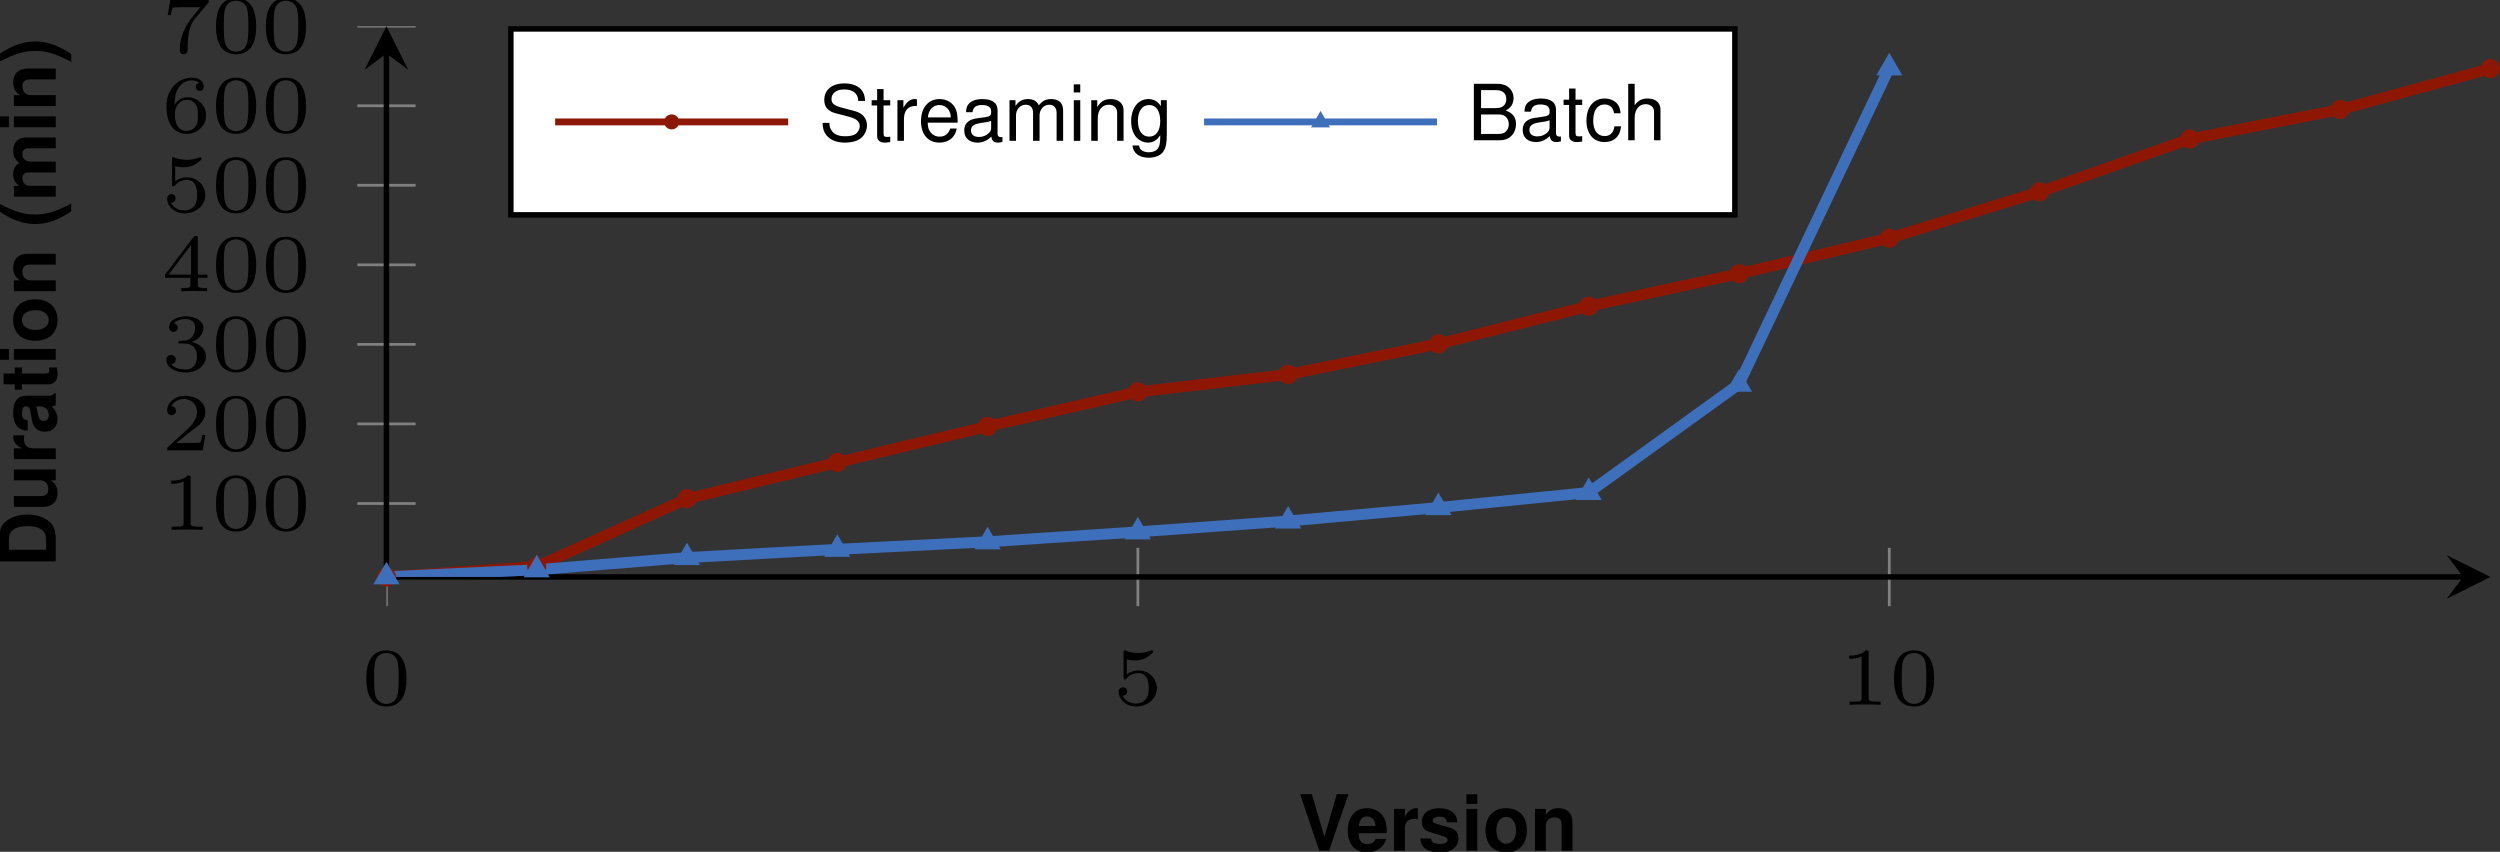 <?xml version='1.0'?>
<!-- This file was generated by dvisvgm 1.9.2 -->
<svg height='62.182pt' version='1.1' viewBox='2.864 -12.138 182.505 62.182' width='182.505pt' xmlns='http://www.w3.org/2000/svg' xmlns:xlink='http://www.w3.org/1999/xlink'>
<rect x="2.864" y="-12.138" width="182.505" height="62.182" fill="#333333" stroke="none"/>
<defs>
<clipPath id='clip1'>
<path d='M31.074 171.711H184.668V-151.957H31.074'/>
</clipPath>
<clipPath id='clip2'>
<path d='M-110.692 29.98V-10.227H326.433V29.98'/>
</clipPath>
<clipPath id='clip3'>
<path d='M31.074 29.98H184.668V-10.227H31.074Z'/>
</clipPath>
<path d='M1.148 -4.124C0.498 -3.146 0.226 -2.365 0.226 -1.499C0.226 -0.628 0.498 0.153 1.148 1.131H1.714C1.115 -0.034 0.922 -0.668 0.922 -1.499C0.922 -2.325 1.115 -2.97 1.714 -4.124H1.148Z' id='g1-40'/>
<path d='M0.69 1.131C1.341 0.153 1.612 -0.628 1.612 -1.494C1.612 -2.365 1.341 -3.146 0.69 -4.124H0.124C0.724 -2.959 0.917 -2.325 0.917 -1.494C0.917 -0.668 0.724 -0.023 0.124 1.131H0.69Z' id='g1-41'/>
<path d='M0.436 0H2.048C2.676 0 3.072 -0.147 3.349 -0.481C3.677 -0.866 3.853 -1.426 3.853 -2.065C3.853 -2.699 3.677 -3.259 3.349 -3.649C3.072 -3.983 2.682 -4.124 2.048 -4.124H0.436V0ZM1.284 -0.707V-3.417H2.048C2.687 -3.417 3.004 -2.97 3.004 -2.059C3.004 -1.154 2.687 -0.707 2.048 -0.707H1.284Z' id='g1-68'/>
<path d='M2.246 0L3.66 -4.124H2.806L1.907 -1.018L0.99 -4.124H0.136L1.528 0H2.246Z' id='g1-86'/>
<path d='M2.965 -0.096C2.823 -0.226 2.783 -0.311 2.783 -0.47V-2.167C2.783 -2.789 2.359 -3.106 1.533 -3.106S0.277 -2.755 0.226 -2.048H0.99C1.03 -2.365 1.16 -2.467 1.55 -2.467C1.856 -2.467 2.008 -2.365 2.008 -2.161C2.008 -2.059 1.957 -1.969 1.873 -1.924C1.765 -1.867 1.765 -1.867 1.375 -1.805L1.058 -1.748C0.453 -1.646 0.158 -1.335 0.158 -0.786C0.158 -0.526 0.232 -0.311 0.373 -0.158C0.549 0.023 0.815 0.13 1.086 0.13C1.426 0.13 1.737 -0.017 2.014 -0.306C2.014 -0.147 2.031 -0.091 2.105 0H2.965V-0.096ZM2.008 -1.228C2.008 -0.769 1.782 -0.509 1.38 -0.509C1.115 -0.509 0.95 -0.651 0.95 -0.877C0.95 -1.115 1.075 -1.228 1.403 -1.296L1.675 -1.346C1.884 -1.386 1.918 -1.397 2.008 -1.443V-1.228Z' id='g1-97'/>
<path d='M2.965 -1.279C2.97 -1.346 2.97 -1.375 2.97 -1.414C2.97 -1.72 2.925 -2.003 2.851 -2.218C2.648 -2.772 2.155 -3.106 1.539 -3.106C0.662 -3.106 0.124 -2.472 0.124 -1.448C0.124 -0.47 0.656 0.13 1.522 0.13C2.206 0.13 2.761 -0.26 2.936 -0.86H2.155C2.059 -0.617 1.839 -0.475 1.55 -0.475C1.324 -0.475 1.143 -0.571 1.03 -0.741C0.956 -0.854 0.928 -0.99 0.917 -1.279H2.965ZM0.928 -1.805C0.979 -2.269 1.177 -2.501 1.528 -2.501C1.726 -2.501 1.907 -2.404 2.02 -2.246C2.093 -2.133 2.127 -2.014 2.144 -1.805H0.928Z' id='g1-101'/>
<path d='M1.171 -3.055H0.379V0H1.171V-3.055ZM1.171 -4.124H0.379V-3.417H1.171V-4.124Z' id='g1-105'/>
<path d='M0.339 -3.055V0H1.131V-1.833C1.131 -2.206 1.335 -2.433 1.675 -2.433C1.941 -2.433 2.105 -2.28 2.105 -2.037V0H2.897V-1.833C2.897 -2.206 3.1 -2.433 3.44 -2.433C3.706 -2.433 3.87 -2.28 3.87 -2.037V0H4.662V-2.161C4.662 -2.755 4.3 -3.106 3.689 -3.106C3.304 -3.106 3.032 -2.97 2.795 -2.653C2.648 -2.942 2.342 -3.106 1.963 -3.106C1.612 -3.106 1.386 -2.987 1.126 -2.676V-3.055H0.339Z' id='g1-109'/>
<path d='M0.356 -3.055V0H1.148V-1.833C1.148 -2.195 1.403 -2.433 1.788 -2.433C2.127 -2.433 2.297 -2.246 2.297 -1.884V0H3.089V-2.048C3.089 -2.721 2.716 -3.106 2.065 -3.106C1.652 -3.106 1.375 -2.953 1.148 -2.614V-3.055H0.356Z' id='g1-110'/>
<path d='M1.703 -3.106C0.769 -3.106 0.198 -2.489 0.198 -1.488C0.198 -0.481 0.769 0.13 1.709 0.13C2.636 0.13 3.219 -0.487 3.219 -1.465C3.219 -2.501 2.659 -3.106 1.703 -3.106ZM1.709 -2.467C2.144 -2.467 2.427 -2.076 2.427 -1.477C2.427 -0.905 2.133 -0.509 1.709 -0.509C1.279 -0.509 0.99 -0.905 0.99 -1.488S1.279 -2.467 1.709 -2.467Z' id='g1-111'/>
<path d='M0.356 -3.055V0H1.148V-1.624C1.148 -2.088 1.38 -2.32 1.844 -2.32C1.929 -2.32 1.986 -2.314 2.093 -2.297V-3.1C2.048 -3.106 2.02 -3.106 1.997 -3.106C1.635 -3.106 1.318 -2.868 1.148 -2.455V-3.055H0.356Z' id='g1-114'/>
<path d='M2.857 -2.071C2.846 -2.716 2.348 -3.106 1.528 -3.106C0.752 -3.106 0.272 -2.716 0.272 -2.088C0.272 -1.884 0.334 -1.709 0.441 -1.59C0.549 -1.482 0.645 -1.431 0.939 -1.335L1.884 -1.041C2.082 -0.979 2.15 -0.917 2.15 -0.792C2.15 -0.605 1.929 -0.492 1.561 -0.492C1.358 -0.492 1.194 -0.532 1.092 -0.6C1.007 -0.662 0.973 -0.724 0.939 -0.888H0.164C0.187 -0.221 0.679 0.13 1.607 0.13C2.031 0.13 2.354 0.04 2.58 -0.141S2.942 -0.605 2.942 -0.905C2.942 -1.301 2.744 -1.556 2.342 -1.675L1.341 -1.963C1.12 -2.031 1.064 -2.076 1.064 -2.201C1.064 -2.37 1.245 -2.484 1.522 -2.484C1.901 -2.484 2.088 -2.348 2.093 -2.071H2.857Z' id='g1-115'/>
<path d='M1.703 -2.993H1.262V-3.813H0.47V-2.993H0.079V-2.467H0.47V-0.588C0.47 -0.107 0.724 0.13 1.245 0.13C1.42 0.13 1.561 0.113 1.703 0.068V-0.487C1.624 -0.475 1.578 -0.47 1.522 -0.47C1.313 -0.47 1.262 -0.532 1.262 -0.803V-2.467H1.703V-2.993Z' id='g1-116'/>
<path d='M3.061 0V-3.055H2.269V-1.143C2.269 -0.781 2.014 -0.543 1.629 -0.543C1.29 -0.543 1.12 -0.724 1.12 -1.092V-3.055H0.328V-0.928C0.328 -0.255 0.702 0.13 1.352 0.13C1.765 0.13 2.042 -0.023 2.269 -0.362V0H3.061Z' id='g1-117'/>
<path d='M3.288 -1.907C3.288 -2.343 3.288 -3.975 1.823 -3.975S0.359 -2.343 0.359 -1.907C0.359 -1.476 0.359 0.126 1.823 0.126S3.288 -1.476 3.288 -1.907ZM1.823 -0.066C1.572 -0.066 1.166 -0.185 1.022 -0.681C0.927 -1.028 0.927 -1.614 0.927 -1.985C0.927 -2.385 0.927 -2.845 1.01 -3.168C1.16 -3.706 1.614 -3.784 1.823 -3.784C2.098 -3.784 2.493 -3.652 2.624 -3.198C2.714 -2.881 2.72 -2.445 2.72 -1.985C2.72 -1.602 2.72 -0.998 2.618 -0.664C2.451 -0.143 2.02 -0.066 1.823 -0.066Z' id='g2-48'/>
<path d='M2.146 -3.796C2.146 -3.975 2.122 -3.975 1.943 -3.975C1.548 -3.593 0.938 -3.593 0.723 -3.593V-3.359C0.879 -3.359 1.273 -3.359 1.632 -3.527V-0.508C1.632 -0.311 1.632 -0.233 1.016 -0.233H0.759V0C1.088 -0.024 1.554 -0.024 1.889 -0.024S2.69 -0.024 3.019 0V-0.233H2.762C2.146 -0.233 2.146 -0.311 2.146 -0.508V-3.796Z' id='g2-49'/>
<path d='M3.216 -1.118H2.995C2.983 -1.034 2.923 -0.64 2.833 -0.574C2.792 -0.538 2.307 -0.538 2.224 -0.538H1.106L1.871 -1.16C2.074 -1.321 2.606 -1.704 2.792 -1.883C2.971 -2.062 3.216 -2.367 3.216 -2.792C3.216 -3.539 2.54 -3.975 1.739 -3.975C0.968 -3.975 0.43 -3.467 0.43 -2.905C0.43 -2.6 0.687 -2.564 0.753 -2.564C0.903 -2.564 1.076 -2.672 1.076 -2.887C1.076 -3.019 0.998 -3.21 0.735 -3.21C0.873 -3.515 1.237 -3.742 1.65 -3.742C2.277 -3.742 2.612 -3.276 2.612 -2.792C2.612 -2.367 2.331 -1.931 1.913 -1.548L0.496 -0.251C0.436 -0.191 0.43 -0.185 0.43 0H3.031L3.216 -1.118Z' id='g2-50'/>
<path d='M1.757 -1.985C2.265 -1.985 2.606 -1.644 2.606 -1.034C2.606 -0.377 2.212 -0.09 1.775 -0.09C1.614 -0.09 0.998 -0.126 0.729 -0.472C0.962 -0.496 1.058 -0.652 1.058 -0.813C1.058 -1.016 0.915 -1.154 0.717 -1.154C0.556 -1.154 0.377 -1.052 0.377 -0.801C0.377 -0.209 1.034 0.126 1.793 0.126C2.678 0.126 3.27 -0.442 3.27 -1.034C3.27 -1.47 2.935 -1.931 2.224 -2.11C2.696 -2.265 3.078 -2.648 3.078 -3.138C3.078 -3.616 2.517 -3.975 1.799 -3.975C1.1 -3.975 0.568 -3.652 0.568 -3.162C0.568 -2.905 0.765 -2.833 0.885 -2.833C1.04 -2.833 1.201 -2.941 1.201 -3.15C1.201 -3.335 1.07 -3.443 0.909 -3.467C1.19 -3.778 1.734 -3.778 1.787 -3.778C2.092 -3.778 2.475 -3.634 2.475 -3.138C2.475 -2.809 2.289 -2.236 1.692 -2.2C1.584 -2.194 1.423 -2.182 1.369 -2.182C1.309 -2.176 1.243 -2.17 1.243 -2.08C1.243 -1.985 1.309 -1.985 1.411 -1.985H1.757Z' id='g2-51'/>
<path d='M3.371 -0.98V-1.213H2.672V-3.856C2.672 -3.993 2.672 -4.035 2.523 -4.035C2.415 -4.035 2.403 -4.017 2.349 -3.945L0.275 -1.213V-0.98H2.134V-0.502C2.134 -0.305 2.134 -0.233 1.632 -0.233H1.459V0C1.578 -0.006 2.14 -0.024 2.403 -0.024S3.228 -0.006 3.347 0V-0.233H3.174C2.672 -0.233 2.672 -0.305 2.672 -0.502V-0.98H3.371ZM2.176 -3.383V-1.213H0.532L2.176 -3.383Z' id='g2-52'/>
<path d='M1.016 -3.318C1.213 -3.264 1.423 -3.24 1.626 -3.24C1.757 -3.24 2.092 -3.24 2.469 -3.449C2.57 -3.509 2.941 -3.754 2.941 -3.879C2.941 -3.957 2.881 -3.975 2.857 -3.975C2.839 -3.975 2.833 -3.975 2.768 -3.951C2.552 -3.868 2.248 -3.784 1.859 -3.784C1.566 -3.784 1.243 -3.838 0.974 -3.939C0.915 -3.963 0.891 -3.975 0.867 -3.975C0.783 -3.975 0.783 -3.909 0.783 -3.814V-2.02C0.783 -1.919 0.783 -1.847 0.891 -1.847C0.944 -1.847 0.962 -1.871 1.004 -1.919C1.154 -2.11 1.417 -2.313 1.883 -2.313C2.618 -2.313 2.618 -1.417 2.618 -1.225C2.618 -0.992 2.6 -0.658 2.403 -0.412C2.218 -0.185 1.943 -0.09 1.686 -0.09C1.273 -0.09 0.861 -0.317 0.717 -0.664C1.01 -0.669 1.046 -0.903 1.046 -0.974C1.046 -1.136 0.921 -1.279 0.735 -1.279C0.681 -1.279 0.43 -1.249 0.43 -0.95C0.43 -0.4 0.95 0.126 1.704 0.126C2.523 0.126 3.216 -0.454 3.216 -1.201C3.216 -1.883 2.666 -2.505 1.895 -2.505C1.506 -2.505 1.207 -2.379 1.016 -2.218V-3.318Z' id='g2-53'/>
<path d='M0.974 -1.979C0.98 -2.277 0.992 -2.774 1.201 -3.144C1.465 -3.599 1.859 -3.778 2.218 -3.778C2.355 -3.778 2.63 -3.754 2.774 -3.587C2.552 -3.551 2.517 -3.395 2.517 -3.3C2.517 -3.144 2.624 -3.013 2.803 -3.013S3.096 -3.126 3.096 -3.312C3.096 -3.676 2.821 -3.975 2.212 -3.975C1.285 -3.975 0.377 -3.168 0.377 -1.895C0.377 -0.442 1.052 0.126 1.841 0.126C2.074 0.126 2.481 0.09 2.845 -0.263C3.037 -0.454 3.27 -0.693 3.27 -1.219C3.27 -1.423 3.246 -1.805 2.881 -2.146C2.672 -2.337 2.409 -2.546 1.901 -2.546C1.482 -2.546 1.178 -2.331 0.974 -1.979ZM1.835 -0.09C0.992 -0.09 0.992 -1.118 0.992 -1.351C0.992 -1.865 1.333 -2.355 1.871 -2.355C2.182 -2.355 2.361 -2.23 2.505 -2.038C2.672 -1.805 2.672 -1.536 2.672 -1.219C2.672 -0.807 2.66 -0.604 2.457 -0.365C2.313 -0.185 2.122 -0.09 1.835 -0.09Z' id='g2-54'/>
<path d='M3.413 -3.61C3.467 -3.67 3.467 -3.682 3.467 -3.85H1.925C1.68 -3.85 1.536 -3.856 1.303 -3.873C1.01 -3.891 0.938 -3.897 0.909 -4.041H0.687L0.472 -2.732H0.693C0.711 -2.857 0.771 -3.21 0.861 -3.276C0.909 -3.312 1.423 -3.312 1.512 -3.312H2.863C2.798 -3.228 2.475 -2.845 2.331 -2.672C1.751 -1.973 1.345 -1.124 1.345 -0.215C1.345 -0.161 1.345 0.126 1.632 0.126C1.925 0.126 1.925 -0.149 1.925 -0.227V-0.395C1.925 -1.542 2.17 -2.128 2.469 -2.487L3.413 -3.61Z' id='g2-55'/>
<path d='M0.447 0H2.308C2.699 0 2.987 -0.107 3.208 -0.345C3.411 -0.56 3.525 -0.854 3.525 -1.177C3.525 -1.675 3.298 -1.974 2.772 -2.178C3.146 -2.354 3.344 -2.659 3.344 -3.078C3.344 -3.378 3.23 -3.643 3.015 -3.836C2.8 -4.034 2.518 -4.124 2.122 -4.124H0.447V0ZM0.973 -2.348V-3.66H1.991C2.286 -3.66 2.45 -3.621 2.591 -3.513C2.738 -3.4 2.817 -3.23 2.817 -3.004C2.817 -2.783 2.738 -2.608 2.591 -2.495C2.45 -2.387 2.286 -2.348 1.991 -2.348H0.973ZM0.973 -0.464V-1.884H2.257C2.512 -1.884 2.682 -1.822 2.806 -1.686C2.931 -1.556 2.998 -1.375 2.998 -1.171C2.998 -0.973 2.931 -0.792 2.806 -0.662C2.682 -0.526 2.512 -0.464 2.257 -0.464H0.973Z' id='g4-66'/>
<path d='M3.372 -2.914C3.366 -3.723 2.812 -4.192 1.861 -4.192C0.956 -4.192 0.396 -3.728 0.396 -2.981C0.396 -2.478 0.662 -2.161 1.205 -2.02L2.229 -1.748C2.75 -1.612 2.987 -1.403 2.987 -1.081C2.987 -0.86 2.868 -0.634 2.693 -0.509C2.529 -0.396 2.269 -0.334 1.935 -0.334C1.488 -0.334 1.182 -0.441 0.984 -0.679C0.832 -0.86 0.764 -1.058 0.769 -1.313H0.272C0.277 -0.933 0.351 -0.685 0.515 -0.458C0.798 -0.074 1.273 0.13 1.901 0.13C2.393 0.13 2.795 0.017 3.061 -0.187C3.338 -0.407 3.513 -0.775 3.513 -1.131C3.513 -1.641 3.196 -2.014 2.636 -2.167L1.601 -2.444C1.103 -2.58 0.922 -2.738 0.922 -3.055C0.922 -3.474 1.29 -3.751 1.844 -3.751C2.501 -3.751 2.868 -3.451 2.874 -2.914H3.372Z' id='g4-83'/>
<path d='M3.027 -0.277C2.976 -0.266 2.953 -0.266 2.925 -0.266C2.761 -0.266 2.67 -0.351 2.67 -0.498V-2.24C2.67 -2.767 2.286 -3.049 1.556 -3.049C1.126 -3.049 0.769 -2.925 0.571 -2.704C0.436 -2.552 0.379 -2.382 0.368 -2.088H0.843C0.883 -2.45 1.098 -2.614 1.539 -2.614C1.963 -2.614 2.201 -2.455 2.201 -2.172V-2.048C2.201 -1.85 2.082 -1.765 1.709 -1.72C1.041 -1.635 0.939 -1.612 0.758 -1.539C0.413 -1.397 0.238 -1.131 0.238 -0.747C0.238 -0.209 0.611 0.13 1.211 0.13C1.584 0.13 1.884 0 2.218 -0.306C2.252 -0.006 2.399 0.13 2.704 0.13C2.8 0.13 2.874 0.119 3.027 0.079V-0.277ZM2.201 -0.933C2.201 -0.775 2.155 -0.679 2.014 -0.549C1.822 -0.373 1.59 -0.283 1.313 -0.283C0.945 -0.283 0.73 -0.458 0.73 -0.758C0.73 -1.069 0.939 -1.228 1.443 -1.301C1.941 -1.369 2.042 -1.392 2.201 -1.465V-0.933Z' id='g4-97'/>
<path d='M2.665 -1.969C2.642 -2.257 2.58 -2.444 2.467 -2.608C2.263 -2.885 1.907 -3.049 1.494 -3.049C0.696 -3.049 0.175 -2.416 0.175 -1.431C0.175 -0.475 0.685 0.13 1.488 0.13C2.195 0.13 2.642 -0.294 2.699 -1.018H2.223C2.144 -0.543 1.901 -0.306 1.499 -0.306C0.979 -0.306 0.668 -0.73 0.668 -1.431C0.668 -2.172 0.973 -2.614 1.488 -2.614C1.884 -2.614 2.133 -2.382 2.189 -1.969H2.665Z' id='g4-99'/>
<path d='M2.902 -1.324C2.902 -1.776 2.868 -2.048 2.783 -2.269C2.591 -2.755 2.139 -3.049 1.584 -3.049C0.758 -3.049 0.226 -2.416 0.226 -1.443S0.741 0.13 1.573 0.13C2.252 0.13 2.721 -0.255 2.84 -0.9H2.365C2.235 -0.509 1.969 -0.306 1.59 -0.306C1.29 -0.306 1.035 -0.441 0.877 -0.69C0.764 -0.86 0.724 -1.03 0.718 -1.324H2.902ZM0.73 -1.709C0.769 -2.257 1.103 -2.614 1.578 -2.614C2.042 -2.614 2.399 -2.229 2.399 -1.742C2.399 -1.731 2.399 -1.72 2.393 -1.709H0.73Z' id='g4-101'/>
<path d='M2.331 -2.965V-2.535C2.093 -2.885 1.805 -3.049 1.426 -3.049C0.673 -3.049 0.164 -2.393 0.164 -1.431C0.164 -0.945 0.294 -0.549 0.537 -0.266C0.758 -0.017 1.075 0.13 1.386 0.13C1.759 0.13 2.02 -0.028 2.286 -0.402V-0.249C2.286 0.153 2.235 0.396 2.116 0.56C1.991 0.735 1.748 0.837 1.46 0.837C1.245 0.837 1.052 0.781 0.922 0.679C0.815 0.594 0.769 0.515 0.741 0.339H0.26C0.311 0.9 0.747 1.233 1.443 1.233C1.884 1.233 2.263 1.092 2.455 0.854C2.682 0.583 2.767 0.209 2.767 -0.487V-2.965H2.331ZM1.477 -2.614C1.986 -2.614 2.286 -2.184 2.286 -1.443C2.286 -0.735 1.98 -0.306 1.482 -0.306C0.967 -0.306 0.656 -0.741 0.656 -1.46C0.656 -2.172 0.973 -2.614 1.477 -2.614Z' id='g4-103'/>
<path d='M0.396 -4.124V0H0.866V-1.635C0.866 -2.24 1.182 -2.636 1.669 -2.636C1.822 -2.636 1.974 -2.585 2.088 -2.501C2.223 -2.404 2.28 -2.263 2.28 -2.054V0H2.75V-2.24C2.75 -2.738 2.393 -3.049 1.816 -3.049C1.397 -3.049 1.143 -2.919 0.866 -2.557V-4.124H0.396Z' id='g4-104'/>
<path d='M0.849 -2.965H0.379V0H0.849V-2.965ZM0.849 -4.124H0.373V-3.53H0.849V-4.124Z' id='g4-105'/>
<path d='M0.396 -2.965V0H0.871V-1.861C0.871 -2.291 1.182 -2.636 1.567 -2.636C1.918 -2.636 2.116 -2.421 2.116 -2.042V0H2.591V-1.861C2.591 -2.291 2.902 -2.636 3.287 -2.636C3.632 -2.636 3.836 -2.416 3.836 -2.042V0H4.311V-2.223C4.311 -2.755 4.005 -3.049 3.451 -3.049C3.055 -3.049 2.817 -2.931 2.54 -2.597C2.365 -2.914 2.127 -3.049 1.742 -3.049C1.346 -3.049 1.086 -2.902 0.832 -2.546V-2.965H0.396Z' id='g4-109'/>
<path d='M0.396 -2.965V0H0.871V-1.635C0.871 -2.24 1.188 -2.636 1.675 -2.636C2.048 -2.636 2.286 -2.41 2.286 -2.054V0H2.755V-2.24C2.755 -2.733 2.387 -3.049 1.816 -3.049C1.375 -3.049 1.092 -2.88 0.832 -2.467V-2.965H0.396Z' id='g4-110'/>
<path d='M0.39 -2.965V0H0.866V-1.539C0.866 -1.963 0.973 -2.24 1.199 -2.404C1.346 -2.512 1.488 -2.546 1.816 -2.552V-3.032C1.737 -3.044 1.697 -3.049 1.635 -3.049C1.33 -3.049 1.098 -2.868 0.826 -2.427V-2.965H0.39Z' id='g4-114'/>
<path d='M1.437 -2.965H0.95V-3.779H0.481V-2.965H0.079V-2.58H0.481V-0.339C0.481 -0.04 0.685 0.13 1.052 0.13C1.165 0.13 1.279 0.119 1.437 0.091V-0.306C1.375 -0.289 1.301 -0.283 1.211 -0.283C1.007 -0.283 0.95 -0.339 0.95 -0.549V-2.58H1.437V-2.965Z' id='g4-116'/>
</defs>
<g id='page1'>
<path clip-path='url(#clip1)' d='M31.074 32.109V27.855M85.93 32.109V27.855M140.785 32.109V27.855' fill='none' stroke='#808080' stroke-miterlimit='10.037' stroke-width='0.2'/>
<path clip-path='url(#clip2)' d='M28.949 24.617H33.203M28.949 18.809H33.203M28.949 13H33.203M28.949 7.195H33.203M28.949 1.387H33.203M28.949 -4.418H33.203M28.949 -10.227H33.203' fill='none' stroke='#808080' stroke-miterlimit='10.037' stroke-width='0.2'/>
<path d='M31.074 29.98H182.675' fill='none' stroke='#000000' stroke-miterlimit='10.037' stroke-width='0.4'/>
<path d='M184.668 29.98L181.48 28.387L182.675 29.98L181.48 31.574'/>
<path d='M31.074 29.98V-8.234' fill='none' stroke='#000000' stroke-miterlimit='10.037' stroke-width='0.4'/>
<path d='M31.074 -10.227L29.48 -7.039L31.074 -8.234L32.668 -7.039'/>
<g transform='matrix(1 0 0 1 -33.266 32.526)'>
<use x='62.515' xlink:href='#g2-48' y='6.788'/>
</g>
<g transform='matrix(1 0 0 1 21.589 32.526)'>
<use x='62.515' xlink:href='#g2-53' y='6.788'/>
</g>
<g transform='matrix(1 0 0 1 74.617 32.526)'>
<use x='62.515' xlink:href='#g2-49' y='6.788'/>
<use x='66.154' xlink:href='#g2-48' y='6.788'/>
</g>
<g transform='matrix(1 0 0 1 -47.878 19.755)'>
<use x='62.515' xlink:href='#g2-49' y='6.788'/>
<use x='66.154' xlink:href='#g2-48' y='6.788'/>
<use x='69.793' xlink:href='#g2-48' y='6.788'/>
</g>
<g transform='matrix(1 0 0 1 -47.878 13.947)'>
<use x='62.515' xlink:href='#g2-50' y='6.788'/>
<use x='66.154' xlink:href='#g2-48' y='6.788'/>
<use x='69.793' xlink:href='#g2-48' y='6.788'/>
</g>
<g transform='matrix(1 0 0 1 -47.878 8.14)'>
<use x='62.515' xlink:href='#g2-51' y='6.788'/>
<use x='66.154' xlink:href='#g2-48' y='6.788'/>
<use x='69.793' xlink:href='#g2-48' y='6.788'/>
</g>
<g transform='matrix(1 0 0 1 -47.878 2.333)'>
<use x='62.515' xlink:href='#g2-52' y='6.788'/>
<use x='66.154' xlink:href='#g2-48' y='6.788'/>
<use x='69.793' xlink:href='#g2-48' y='6.788'/>
</g>
<g transform='matrix(1 0 0 1 -47.878 -3.474)'>
<use x='62.515' xlink:href='#g2-53' y='6.788'/>
<use x='66.154' xlink:href='#g2-48' y='6.788'/>
<use x='69.793' xlink:href='#g2-48' y='6.788'/>
</g>
<g transform='matrix(1 0 0 1 -47.878 -9.281)'>
<use x='62.515' xlink:href='#g2-54' y='6.788'/>
<use x='66.154' xlink:href='#g2-48' y='6.788'/>
<use x='69.793' xlink:href='#g2-48' y='6.788'/>
</g>
<g transform='matrix(1 0 0 1 -47.878 -15.088)'>
<use x='62.515' xlink:href='#g2-55' y='6.788'/>
<use x='66.154' xlink:href='#g2-48' y='6.788'/>
<use x='69.793' xlink:href='#g2-48' y='6.788'/>
</g>
<path clip-path='url(#clip3)' d='M31.074 29.98L42.047 29.227L53.016 24.27L63.988 21.621L74.961 18.988L85.93 16.473L96.902 15.199L107.871 12.969L118.844 10.219L129.812 7.844L140.785 5.25L151.757 1.867L162.726 -1.988L173.699 -4.141L184.668 -7.125' fill='none' stroke='#8e1704' stroke-miterlimit='10.037' stroke-width='0.8'/>
<path clip-path='url(#clip3)' d='M31.074 29.969L42.047 29.457L53.016 28.566L63.988 27.965L74.961 27.414L85.93 26.691L96.902 25.898L107.871 24.914L118.844 23.816L129.812 15.906L140.785 -7.184' fill='none' stroke='#3e6fba' stroke-miterlimit='10.037' stroke-width='0.8'/>
<path d='M31.375 29.98C31.375 29.816 31.242 29.684 31.074 29.684C30.91 29.684 30.777 29.816 30.777 29.98C30.777 30.148 30.91 30.281 31.074 30.281C31.242 30.281 31.375 30.148 31.375 29.98ZM31.074 29.98' fill='#8e1704'/>
<path d='M31.375 29.98C31.375 29.816 31.242 29.684 31.074 29.684C30.91 29.684 30.777 29.816 30.777 29.98C30.777 30.148 30.91 30.281 31.074 30.281C31.242 30.281 31.375 30.148 31.375 29.98ZM31.074 29.98' fill='none' stroke='#8e1704' stroke-miterlimit='10.037' stroke-width='0.8'/>
<path d='M42.344 29.227C42.344 29.062 42.211 28.926 42.047 28.926C41.883 28.926 41.746 29.062 41.746 29.227C41.746 29.391 41.883 29.523 42.047 29.523C42.211 29.523 42.344 29.391 42.344 29.227ZM42.047 29.227' fill='#8e1704'/>
<path d='M42.344 29.227C42.344 29.062 42.211 28.926 42.047 28.926C41.883 28.926 41.746 29.062 41.746 29.227C41.746 29.391 41.883 29.523 42.047 29.523C42.211 29.523 42.344 29.391 42.344 29.227ZM42.047 29.227' fill='none' stroke='#8e1704' stroke-miterlimit='10.037' stroke-width='0.8'/>
<path d='M53.316 24.27C53.316 24.102 53.184 23.969 53.016 23.969C52.852 23.969 52.719 24.102 52.719 24.27C52.719 24.434 52.852 24.566 53.016 24.566C53.184 24.566 53.316 24.434 53.316 24.27ZM53.016 24.27' fill='#8e1704'/>
<path d='M53.316 24.27C53.316 24.102 53.184 23.969 53.016 23.969C52.852 23.969 52.719 24.102 52.719 24.27C52.719 24.434 52.852 24.566 53.016 24.566C53.184 24.566 53.316 24.434 53.316 24.27ZM53.016 24.27' fill='none' stroke='#8e1704' stroke-miterlimit='10.037' stroke-width='0.8'/>
<path d='M64.289 21.621C64.289 21.457 64.152 21.324 63.988 21.324C63.824 21.324 63.688 21.457 63.688 21.621C63.688 21.789 63.824 21.922 63.988 21.922C64.152 21.922 64.289 21.789 64.289 21.621ZM63.988 21.621' fill='#8e1704'/>
<path d='M64.289 21.621C64.289 21.457 64.152 21.324 63.988 21.324C63.824 21.324 63.688 21.457 63.688 21.621C63.688 21.789 63.824 21.922 63.988 21.922C64.152 21.922 64.289 21.789 64.289 21.621ZM63.988 21.621' fill='none' stroke='#8e1704' stroke-miterlimit='10.037' stroke-width='0.8'/>
<path d='M75.258 18.988C75.258 18.824 75.125 18.691 74.961 18.691C74.793 18.691 74.66 18.824 74.66 18.988C74.66 19.152 74.793 19.289 74.961 19.289C75.125 19.289 75.258 19.152 75.258 18.988ZM74.961 18.988' fill='#8e1704'/>
<path d='M75.258 18.988C75.258 18.824 75.125 18.691 74.961 18.691C74.793 18.691 74.66 18.824 74.66 18.988C74.66 19.152 74.793 19.289 74.961 19.289C75.125 19.289 75.258 19.152 75.258 18.988ZM74.961 18.988' fill='none' stroke='#8e1704' stroke-miterlimit='10.037' stroke-width='0.8'/>
<path d='M86.231 16.473C86.231 16.305 86.094 16.172 85.93 16.172S85.633 16.305 85.633 16.473C85.633 16.637 85.766 16.77 85.93 16.77S86.231 16.637 86.231 16.473ZM85.93 16.473' fill='#8e1704'/>
<path d='M86.231 16.473C86.231 16.305 86.094 16.172 85.93 16.172S85.633 16.305 85.633 16.473C85.633 16.637 85.766 16.77 85.93 16.77S86.231 16.637 86.231 16.473ZM85.93 16.473' fill='none' stroke='#8e1704' stroke-miterlimit='10.037' stroke-width='0.8'/>
<path d='M97.199 15.199C97.199 15.035 97.066 14.898 96.902 14.898C96.734 14.898 96.602 15.035 96.602 15.199C96.602 15.363 96.734 15.496 96.902 15.496C97.066 15.496 97.199 15.363 97.199 15.199ZM96.902 15.199' fill='#8e1704'/>
<path d='M97.199 15.199C97.199 15.035 97.066 14.898 96.902 14.898C96.734 14.898 96.602 15.035 96.602 15.199C96.602 15.363 96.734 15.496 96.902 15.496C97.066 15.496 97.199 15.363 97.199 15.199ZM96.902 15.199' fill='none' stroke='#8e1704' stroke-miterlimit='10.037' stroke-width='0.8'/>
<path d='M108.172 12.969C108.172 12.805 108.039 12.668 107.871 12.668C107.707 12.668 107.574 12.805 107.574 12.969C107.574 13.133 107.707 13.266 107.871 13.266C108.039 13.266 108.172 13.133 108.172 12.969ZM107.871 12.969' fill='#8e1704'/>
<path d='M108.172 12.969C108.172 12.805 108.039 12.668 107.871 12.668C107.707 12.668 107.574 12.805 107.574 12.969C107.574 13.133 107.707 13.266 107.871 13.266C108.039 13.266 108.172 13.133 108.172 12.969ZM107.871 12.969' fill='none' stroke='#8e1704' stroke-miterlimit='10.037' stroke-width='0.8'/>
<path d='M119.141 10.219C119.141 10.055 119.008 9.918 118.844 9.918C118.68 9.918 118.543 10.055 118.543 10.219C118.543 10.383 118.68 10.516 118.844 10.516C119.008 10.516 119.141 10.383 119.141 10.219ZM118.844 10.219' fill='#8e1704'/>
<path d='M119.141 10.219C119.141 10.055 119.008 9.918 118.844 9.918C118.68 9.918 118.543 10.055 118.543 10.219C118.543 10.383 118.68 10.516 118.844 10.516C119.008 10.516 119.141 10.383 119.141 10.219ZM118.844 10.219' fill='none' stroke='#8e1704' stroke-miterlimit='10.037' stroke-width='0.8'/>
<path d='M130.113 7.844C130.113 7.68 129.981 7.547 129.812 7.547C129.648 7.547 129.516 7.68 129.516 7.844C129.516 8.012 129.648 8.145 129.812 8.145C129.981 8.145 130.113 8.012 130.113 7.844ZM129.812 7.844' fill='#8e1704'/>
<path d='M130.113 7.844C130.113 7.68 129.981 7.547 129.812 7.547C129.648 7.547 129.516 7.68 129.516 7.844C129.516 8.012 129.648 8.145 129.812 8.145C129.981 8.145 130.113 8.012 130.113 7.844ZM129.812 7.844' fill='none' stroke='#8e1704' stroke-miterlimit='10.037' stroke-width='0.8'/>
<path d='M141.082 5.25C141.082 5.086 140.949 4.953 140.785 4.953C140.621 4.953 140.484 5.086 140.484 5.25C140.484 5.418 140.621 5.551 140.785 5.551C140.949 5.551 141.082 5.418 141.082 5.25ZM140.785 5.25' fill='#8e1704'/>
<path d='M141.082 5.25C141.082 5.086 140.949 4.953 140.785 4.953C140.621 4.953 140.484 5.086 140.484 5.25C140.484 5.418 140.621 5.551 140.785 5.551C140.949 5.551 141.082 5.418 141.082 5.25ZM140.785 5.25' fill='none' stroke='#8e1704' stroke-miterlimit='10.037' stroke-width='0.8'/>
<path d='M152.054 1.867C152.054 1.703 151.921 1.57 151.757 1.57C151.589 1.57 151.457 1.703 151.457 1.867C151.457 2.035 151.589 2.168 151.757 2.168C151.921 2.168 152.054 2.035 152.054 1.867ZM151.757 1.867' fill='#8e1704'/>
<path d='M152.054 1.867C152.054 1.703 151.921 1.57 151.757 1.57C151.589 1.57 151.457 1.703 151.457 1.867C151.457 2.035 151.589 2.168 151.757 2.168C151.921 2.168 152.054 2.035 152.054 1.867ZM151.757 1.867' fill='none' stroke='#8e1704' stroke-miterlimit='10.037' stroke-width='0.8'/>
<path d='M163.027 -1.988C163.027 -2.152 162.89 -2.285 162.726 -2.285C162.562 -2.285 162.429 -2.152 162.429 -1.988C162.429 -1.82 162.562 -1.688 162.726 -1.688C162.89 -1.688 163.027 -1.82 163.027 -1.988ZM162.726 -1.988' fill='#8e1704'/>
<path d='M163.027 -1.988C163.027 -2.152 162.89 -2.285 162.726 -2.285C162.562 -2.285 162.429 -2.152 162.429 -1.988C162.429 -1.82 162.562 -1.688 162.726 -1.688C162.89 -1.688 163.027 -1.82 163.027 -1.988ZM162.726 -1.988' fill='none' stroke='#8e1704' stroke-miterlimit='10.037' stroke-width='0.8'/>
<path d='M173.996 -4.141C173.996 -4.305 173.863 -4.438 173.699 -4.438C173.531 -4.438 173.398 -4.305 173.398 -4.141C173.398 -3.977 173.531 -3.84 173.699 -3.84C173.863 -3.84 173.996 -3.977 173.996 -4.141ZM173.699 -4.141' fill='#8e1704'/>
<path d='M173.996 -4.141C173.996 -4.305 173.863 -4.438 173.699 -4.438C173.531 -4.438 173.398 -4.305 173.398 -4.141C173.398 -3.977 173.531 -3.84 173.699 -3.84C173.863 -3.84 173.996 -3.977 173.996 -4.141ZM173.699 -4.141' fill='none' stroke='#8e1704' stroke-miterlimit='10.037' stroke-width='0.8'/>
<path d='M184.968 -7.125C184.968 -7.289 184.832 -7.426 184.668 -7.426C184.504 -7.426 184.371 -7.289 184.371 -7.125C184.371 -6.961 184.504 -6.828 184.668 -6.828C184.832 -6.828 184.968 -6.961 184.968 -7.125ZM184.668 -7.125' fill='#8e1704'/>
<path d='M184.968 -7.125C184.968 -7.289 184.832 -7.426 184.668 -7.426C184.504 -7.426 184.371 -7.289 184.371 -7.125C184.371 -6.961 184.504 -6.828 184.668 -6.828C184.832 -6.828 184.968 -6.961 184.968 -7.125ZM184.668 -7.125' fill='none' stroke='#8e1704' stroke-miterlimit='10.037' stroke-width='0.8'/>
<path d='M31.074 29.672L31.336 30.117H30.816Z' fill='#8e1704'/>
<path d='M31.074 29.672L31.336 30.117H30.816Z' fill='none' stroke='#3e6fba' stroke-miterlimit='10.037' stroke-width='0.8'/>
<path d='M42.047 29.16L42.305 29.609H41.789Z' fill='#8e1704'/>
<path d='M42.047 29.16L42.305 29.609H41.789Z' fill='none' stroke='#3e6fba' stroke-miterlimit='10.037' stroke-width='0.8'/>
<path d='M53.016 28.27L53.277 28.715H52.758Z' fill='#8e1704'/>
<path d='M53.016 28.27L53.277 28.715H52.758Z' fill='none' stroke='#3e6fba' stroke-miterlimit='10.037' stroke-width='0.8'/>
<path d='M63.988 27.664L64.246 28.113H63.73Z' fill='#8e1704'/>
<path d='M63.988 27.664L64.246 28.113H63.73Z' fill='none' stroke='#3e6fba' stroke-miterlimit='10.037' stroke-width='0.8'/>
<path d='M74.961 27.113L75.219 27.562H74.699Z' fill='#8e1704'/>
<path d='M74.961 27.113L75.219 27.562H74.699Z' fill='none' stroke='#3e6fba' stroke-miterlimit='10.037' stroke-width='0.8'/>
<path d='M85.93 26.391L86.188 26.84H85.672Z' fill='#8e1704'/>
<path d='M85.93 26.391L86.188 26.84H85.672Z' fill='none' stroke='#3e6fba' stroke-miterlimit='10.037' stroke-width='0.8'/>
<path d='M96.902 25.598L97.16 26.047H96.641Z' fill='#8e1704'/>
<path d='M96.902 25.598L97.16 26.047H96.641Z' fill='none' stroke='#3e6fba' stroke-miterlimit='10.037' stroke-width='0.8'/>
<path d='M107.871 24.617L108.133 25.066H107.613Z' fill='#8e1704'/>
<path d='M107.871 24.617L108.133 25.066H107.613Z' fill='none' stroke='#3e6fba' stroke-miterlimit='10.037' stroke-width='0.8'/>
<path d='M118.844 23.516L119.102 23.965H118.586Z' fill='#8e1704'/>
<path d='M118.844 23.516L119.102 23.965H118.586Z' fill='none' stroke='#3e6fba' stroke-miterlimit='10.037' stroke-width='0.8'/>
<path d='M129.812 15.609L130.074 16.059H129.555Z' fill='#8e1704'/>
<path d='M129.812 15.609L130.074 16.059H129.555Z' fill='none' stroke='#3e6fba' stroke-miterlimit='10.037' stroke-width='0.8'/>
<path d='M140.785 -7.484L141.043 -7.035H140.527Z' fill='#8e1704'/>
<path d='M140.785 -7.484L141.043 -7.035H140.527Z' fill='none' stroke='#3e6fba' stroke-miterlimit='10.037' stroke-width='0.8'/>
<g transform='matrix(1 0 0 1 35.127 43.177)'>
<use x='62.515' xlink:href='#g1-86' y='6.788'/>
<use x='66.004' xlink:href='#g1-101' y='6.788'/>
<use x='69.15' xlink:href='#g1-114' y='6.788'/>
<use x='71.265' xlink:href='#g1-115' y='6.788'/>
<use x='74.411' xlink:href='#g1-105' y='6.788'/>
<use x='75.984' xlink:href='#g1-111' y='6.788'/>
<use x='79.44' xlink:href='#g1-110' y='6.788'/>
</g>
<g transform='matrix(0 -1 1 0 0.145 91.793)'>
<use x='62.515' xlink:href='#g1-68' y='6.788'/>
<use x='66.599' xlink:href='#g1-117' y='6.788'/>
<use x='70.056' xlink:href='#g1-114' y='6.788'/>
<use x='72.257' xlink:href='#g1-97' y='6.788'/>
<use x='75.402' xlink:href='#g1-116' y='6.788'/>
<use x='77.286' xlink:href='#g1-105' y='6.788'/>
<use x='78.859' xlink:href='#g1-111' y='6.788'/>
<use x='82.316' xlink:href='#g1-110' y='6.788'/>
<use x='87.351' xlink:href='#g1-40' y='6.788'/>
<use x='89.235' xlink:href='#g1-109' y='6.788'/>
<use x='94.264' xlink:href='#g1-105' y='6.788'/>
<use x='95.837' xlink:href='#g1-110' y='6.788'/>
<use x='99.294' xlink:href='#g1-41' y='6.788'/>
</g>
<path d='M40.156 3.547H129.512V-10.027H40.156Z' fill='#ffffff'/>
<path d='M40.156 3.547H129.512V-10.027H40.156Z' fill='none' stroke='#000000' stroke-miterlimit='10.037' stroke-width='0.4'/>
<path d='M43.391 -3.238H51.898H60.402' fill='none' stroke='#8e1704' stroke-miterlimit='10.037' stroke-width='0.5'/>
<path d='M52.195 -3.238C52.195 -3.406 52.062 -3.539 51.898 -3.539C51.73 -3.539 51.598 -3.406 51.598 -3.238C51.598 -3.074 51.73 -2.941 51.898 -2.941C52.062 -2.941 52.195 -3.074 52.195 -3.238ZM51.898 -3.238' fill='#8e1704'/>
<path d='M52.195 -3.238C52.195 -3.406 52.062 -3.539 51.898 -3.539C51.73 -3.539 51.598 -3.406 51.598 -3.238C51.598 -3.074 51.73 -2.941 51.898 -2.941C52.062 -2.941 52.195 -3.074 52.195 -3.238ZM51.898 -3.238' fill='none' stroke='#8e1704' stroke-miterlimit='10.037' stroke-width='0.5'/>
<g transform='matrix(1 0 0 1 -32.31 -8.645)'>
<use x='94.952' xlink:href='#g4-83' y='6.788'/>
<use x='98.726' xlink:href='#g4-116' y='6.788'/>
<use x='100.298' xlink:href='#g4-114' y='6.788'/>
<use x='102.182' xlink:href='#g4-101' y='6.788'/>
<use x='105.328' xlink:href='#g4-97' y='6.788'/>
<use x='108.473' xlink:href='#g4-109' y='6.788'/>
<use x='113.186' xlink:href='#g4-105' y='6.788'/>
<use x='114.442' xlink:href='#g4-110' y='6.788'/>
<use x='117.587' xlink:href='#g4-103' y='6.788'/>
</g>
<path d='M90.762 -3.238H99.266H107.77' fill='none' stroke='#3e6fba' stroke-miterlimit='10.037' stroke-width='0.5'/>
<path d='M99.266 -3.539L99.523 -3.09H99.008Z' fill='#8e1704'/>
<path d='M99.266 -3.539L99.523 -3.09H99.008Z' fill='none' stroke='#3e6fba' stroke-miterlimit='10.037' stroke-width='0.5'/>
<g transform='matrix(1 0 0 1 -26.631 -8.686)'>
<use x='136.642' xlink:href='#g4-66' y='6.788'/>
<use x='140.416' xlink:href='#g4-97' y='6.788'/>
<use x='143.561' xlink:href='#g4-116' y='6.788'/>
<use x='145.134' xlink:href='#g4-99' y='6.788'/>
<use x='147.963' xlink:href='#g4-104' y='6.788'/>
</g>
</g>
</svg>
